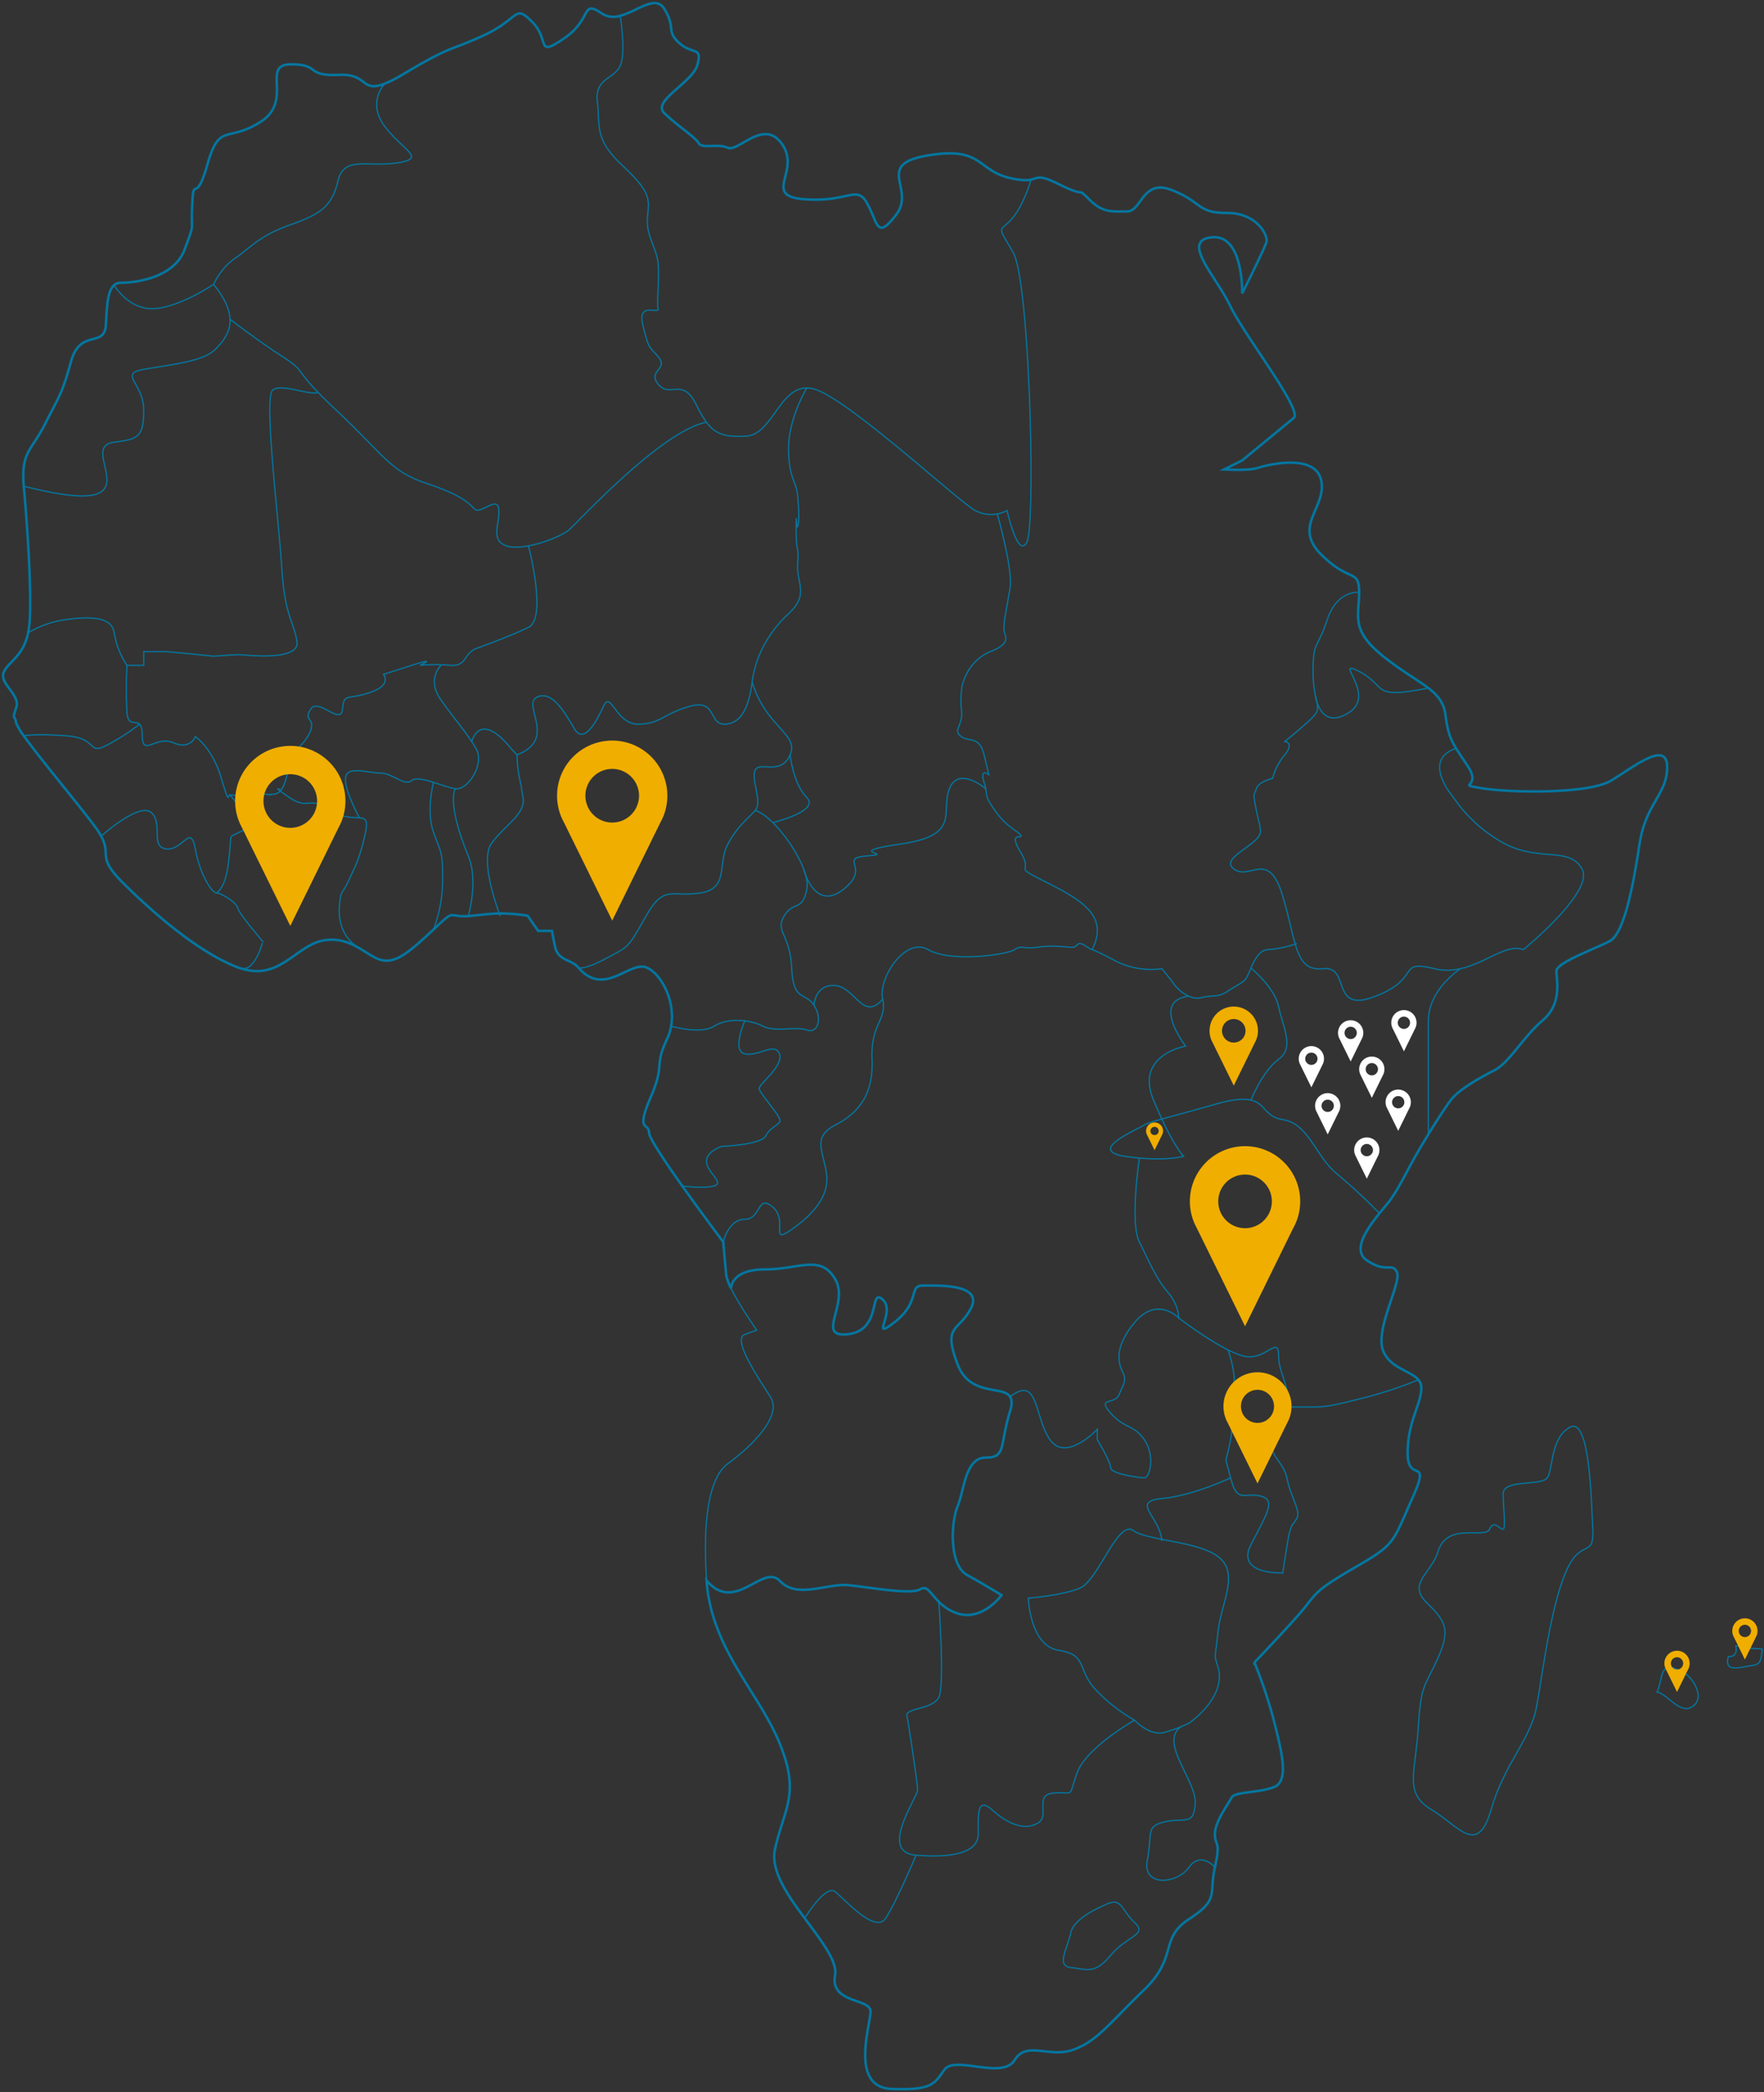 <svg id="Group_4843" data-name="Group 4843" xmlns="http://www.w3.org/2000/svg" xmlns:xlink="http://www.w3.org/1999/xlink" width="709.336" height="841.075" viewBox="0 0 709.336 841.075">
  <rect x="0" y="0" width="709.336" height="841.075" fill="#333333" stroke="none"/>
  <defs>
    <clipPath id="clip-path">
      <rect id="Rectangle_2326" data-name="Rectangle 2326" width="709.336" height="841.075" fill="none"/>
    </clipPath>
  </defs>
  <g id="Group_4842" data-name="Group 4842" clip-path="url(#clip-path)">
    <path id="Path_9402" data-name="Path 9402" d="M215.855,302.181c-2.714,6.506-3.51,23.592,3.8,27.664,7.349,4.082,13.851,8.1,13.851,8.1s-7.637,10.584-17.653,7.354a18.73,18.73,0,0,1-7.577-4.7c-3.4-3.4-4.645-6.673-7.312-5.091-4.058,2.434-20.712-.8-29.075-1.581-8.378-.853-20.546,5.659-27.446-1.643-6.953-7.359-17.948,13.41-29.541-.223-1.8-27.451,1.871-42.108,8.549-46.976,6.73-4.863,22.573-18.33,17.09-26.874s-15.229-23.156-10.361-25.017l4.868-1.814s-6.844-9.726-10.3-16.743v-.052c0-.682.513-7.585,13.578-7.585,13.811,0,22.36-6.167,28.237,3.844,5.941,9.959-8.259,23.823,5.327,22.184,13.633-1.648,8.311-18.84,13.809-13.92,5.488,4.98-5.55,17.138,4.863,9.052,10.4-8.145,5.488-14.654,11.209-14.654s24.388-.848,19.515,8.941c-4.863,9.734-11.652,6.507-5.431,22.747,4.987,13.018,18.166,8.373,21.106,13.018.734,1.185.853,2.942,0,5.711-4.3,13.814-1.467,18.734-9.778,18.734C218.852,282.657,218.569,295.67,215.855,302.181Z" transform="translate(169.23 303.308)" fill="none" stroke="#0476a0" stroke-width="0.5"/>
    <path id="Path_9403" data-name="Path 9403" d="M669.66,307.61c0,10.968-8.534,14.651-11.03,30.493-2.441,15.849-6.048,36.444-12.168,39.555-6.112,3.173-21.334,8.6-21.334,12,0,3.339,2.439,13.127-5.545,19.8-7.912,6.735-13.417,17.091-19.53,20.152-6.053,3.049-14.594,7.917-17.648,12.217-2.094,2.883-5.324,7.808-8.775,13.415v.057c-1.586,2.548-3.17,5.208-4.7,7.865-4.863,8.544-7.285,14.037-10.968,18.957-.91,1.187-2.382,2.935-4.013,4.925-4.928,6.107-11.045,14.708-5.094,18.845,7.922,5.485,10.351.62,12.16,4.861,1.866,4.3-9.112,23.2-5.488,31.744,2.935,6.849,11.028,7.81,14.089,11.432a4.819,4.819,0,0,1,1.182,3.23c0,6.678-5.488,13.407-5.488,26.2,0,12.842,9.736.625,1.819,18.335s-6.683,18.28-22.588,27.441C528.7,638.3,528.7,639.49,523.837,645.6c-4.93,6.117-20.144,21.959-20.144,21.959a190.641,190.641,0,0,1,7.932,23.825c3.034,12.168,6.1,23.766,0,26.257-6.122,2.429-15.859,1.814-17.105,4.248s-6.732,9.731-6.732,14.652c0,4.873,2.491,2.429,0,13.415-2.432,10.978,1.864,12.785-10.358,20.766-12.155,7.927-4.246,15.224-18.273,28.629-14.024,13.479-18.34,20.144-28.069,23.825-9.791,3.626-18.959-3.681-23.823,4.243s-23.768-1.8-28.064,3.683c-4.241,5.488-4.241,8.539-21.336,7.917s-8.549-25.632-8.549-31.117-16.295-3.054-14.262-14.6c1.024-5.659-5.659-13.98-12.212-22.915-6.958-9.337-13.809-19.3-11.947-27.731,3.621-16.52,10.356-22.006,1.814-42.718-8.549-20.771-27.444-37.869-29.313-65.3,11.59,13.635,22.588-7.136,29.538.223,6.9,7.3,19.071.791,27.446,1.643,8.363.786,25.017,4.016,29.077,1.581,2.665-1.581,3.906,1.7,7.31,5.091a18.722,18.722,0,0,0,7.577,4.7C394.36,651.1,402,640.511,402,640.511s-6.5-4.016-13.851-8.1c-7.312-4.072-6.516-21.158-3.8-27.664s3-19.525,11.328-19.525c8.311,0,5.485-4.92,9.778-18.731.853-2.771.734-4.528,0-5.713-2.937-4.645-16.119,0-21.106-13.016-6.221-16.243.573-13.013,5.433-22.749,4.873-9.788-13.811-8.941-19.517-8.941s-.8,6.511-11.209,14.656c-10.413,8.083.63-4.072-4.863-9.055-5.5-4.92-.174,12.274-13.809,13.923-13.586,1.638.617-12.227-5.327-22.187-5.877-10.011-14.423-3.844-28.237-3.844-13.065,0-13.576,6.9-13.576,7.585A19.264,19.264,0,0,1,291.317,512c-.573-5.485-1.195-13.407-1.195-13.407s-8.532-11.377-16.515-22.578c-6.913-9.736-13.355-19.411-13.355-21.393,0-4.243-5.483,0,.565-14.032,6.107-14.037,1.244-12.165,6.732-23.768a18.254,18.254,0,0,0,1.581-5.032c1.866-10.477-4.36-21.567-10.123-23.659-6.673-2.429-16.867,11.994-27.05.226-3.163-3.735-8.323-2.655-9.565-8.77l-1.195-6.107h-5.545l-4.236-6.12a75.166,75.166,0,0,0-11.375-.9c-2.662.062-5.612.342-10.584.9-.682.057-1.356.176-1.923.176-8.485.5-4.816-3.23-13.923,5.379-9.8,9.107-15.276,13.97-21.389,12.158-2.714-.788-5.376-2.828-8.492-4.638-3.963-2.263-8.534-4.238-14.7-3.054-10.814,2.149-17.435,16.181-32.773,11.2a2.349,2.349,0,0,1-.786-.223c-15.846-5.716-34.746-22.179-46.966-34.4-12.17-12.17-1.814-10.361-11.608-23.148-7.577-10.014-21.83-26.99-28.064-35.755a22.954,22.954,0,0,1-3.064-5.158c-.558-3.678-1.8-.62,0-6.11,1.876-5.488-7.29-9.734-4.853-14.6,2.09-4.191,7.691-6.115,9.669-15.561a41.831,41.831,0,0,0,.687-5.83c.612-14.656-1.2-39.044-2.439-53.081-1.187-14.039,3.051-14.039,8.546-25.012s6.732-11.6,10.41-25.012C31.42,131.277,41.2,139.2,41.82,130.03c.454-7.245.568-13.752,3.334-16.129a4,4,0,0,1,2.722-.962c5.49,0,21.391-1.809,25.639-13.41,4.3-11.6,2.429-6.115,3.049-18.28.63-12.22,1.249,1.19,6.11-15.9s7.932-8.542,21.336-17.086c13.464-8.542,0-23.141,12.217-23.141s5.493,4.858,19.53,4.236c11.6-.5,8.6,7.3,18.278,3.52a55.2,55.2,0,0,0,7.971-4.144C181.543,17.136,179.1,20.2,193.7,13.52c14.666-6.74,12.227-12.847,19.52-5.5,7.359,7.307,1.247,14.609,12.852,6.687S232.738-1.08,241.3,4.693a8.626,8.626,0,0,0,7.354.9c6.9-1.752,14.091-8.539,17.658-2.885,4.92,7.758.615,8.946,6.107,13.861,5.49,4.873,9.174,1.2,7.354,8.554-1.864,7.3-18.335,14.6-13.462,19.52,4.92,4.863,12.552,9.734,13.913,12.165s7.471,0,11.719,1.864c4.3,1.814,14.661-12.217,21.954-1.244,7.354,10.981-8.487,20.774,9.174,21.954,17.7,1.244,20.759-6.1,25.012,1.869,4.3,7.924,3.673,14.6,11.6,4.248,7.909-10.351-9.171-20.149,12.842-23.773,21.946-3.678,19.52,6.063,32.927,9.117,4.583,1.019,6.906.962,8.373.625,3.012-.625,3.116-2.149,11.159,1.809,12.222,6.1,6.67.625,12.222,6.1,5.428,5.493,9.1,4.878,15.214,4.878s6.122-13.417,18.283-8.492c12.225,4.858,9.791,9.107,22.008,9.107,12.178,0,16.471,9.169,15.846,11.6s-9.791,20.764-9.791,20.764.632-23.825-12.153-22.573c-12.857,1.187,1.795,15.839,7.282,27.446s29.315,42.1,25.632,45.157-20.761,17.086-20.761,17.086l-7.295,3.624s9.788.62,13.417-.57c3.668-1.244,23.2-6.112,25.627,4.873s-11.608,18.27,0,29.871,15.276,5.5,15.276,15.284c0,9.731-3.681,15.224,10.356,26.195,7.3,5.721,13.241,9,17.485,12.227,3.906,3,6.283,6,6.908,10.983.791,6.568,2.033,9.679,4.239,13.291,1.311,2.094,2.888,4.362,4.915,7.478,5.5,8.539-5.475,6.668,5.5,8.539,10.976,1.812,42.723,2.429,51.886-3.061C656.188,307.61,669.66,296.625,669.66,307.61Z" transform="translate(0.739 0.74)" fill="none" stroke="#0476a0" stroke-width="1"/>
    <path id="Path_9404" data-name="Path 9404" d="M669.66,307.61c0,10.968-8.534,14.651-11.03,30.493-2.441,15.849-6.048,36.444-12.168,39.555-6.112,3.173-21.334,8.6-21.334,12,0,3.339,2.439,13.127-5.545,19.8-7.912,6.735-13.417,17.091-19.53,20.152-6.053,3.049-14.594,7.917-17.648,12.217-2.094,2.883-5.324,7.808-8.775,13.415v.057c-1.586,2.548-3.17,5.208-4.7,7.865-4.863,8.544-7.285,14.037-10.968,18.957-.91,1.187-2.382,2.935-4.013,4.925-4.928,6.107-11.045,14.708-5.094,18.845,7.922,5.485,10.351.62,12.16,4.861,1.866,4.3-9.112,23.2-5.488,31.744,2.935,6.849,11.028,7.81,14.089,11.432a4.819,4.819,0,0,1,1.182,3.23c0,6.678-5.488,13.407-5.488,26.2,0,12.842,9.736.625,1.819,18.335s-6.683,18.28-22.588,27.441C528.7,638.3,528.7,639.49,523.837,645.6c-4.93,6.117-20.144,21.959-20.144,21.959a190.641,190.641,0,0,1,7.932,23.825c3.034,12.168,6.1,23.766,0,26.257-6.122,2.429-15.859,1.814-17.105,4.248s-6.732,9.731-6.732,14.652c0,4.873,2.491,2.429,0,13.415-2.432,10.978,1.864,12.785-10.358,20.766-12.155,7.927-4.246,15.224-18.273,28.629-14.024,13.479-18.34,20.144-28.069,23.825-9.791,3.626-18.959-3.681-23.823,4.243s-23.768-1.8-28.064,3.683c-4.241,5.488-4.241,8.539-21.336,7.917s-8.549-25.632-8.549-31.117-16.295-3.054-14.262-14.6c1.024-5.659-5.659-13.98-12.212-22.915-6.958-9.337-13.809-19.3-11.947-27.731,3.621-16.52,10.356-22.006,1.814-42.718-8.549-20.771-27.444-37.869-29.313-65.3,11.59,13.635,22.588-7.136,29.538.223,6.9,7.3,19.071.791,27.446,1.643,8.363.786,25.017,4.016,29.077,1.581,2.665-1.581,3.906,1.7,7.31,5.091a18.722,18.722,0,0,0,7.577,4.7C394.36,651.1,402,640.511,402,640.511s-6.5-4.016-13.851-8.1c-7.312-4.072-6.516-21.158-3.8-27.664s3-19.525,11.328-19.525c8.311,0,5.485-4.92,9.778-18.731.853-2.771.734-4.528,0-5.713-2.937-4.645-16.119,0-21.106-13.016-6.221-16.243.573-13.013,5.433-22.749,4.873-9.788-13.811-8.941-19.517-8.941s-.8,6.511-11.209,14.656c-10.413,8.083.63-4.072-4.863-9.055-5.5-4.92-.174,12.274-13.809,13.923-13.586,1.638.617-12.227-5.327-22.187-5.877-10.011-14.423-3.844-28.237-3.844-13.065,0-13.576,6.9-13.576,7.585A19.264,19.264,0,0,1,291.317,512c-.573-5.485-1.195-13.407-1.195-13.407s-8.532-11.377-16.515-22.578c-6.913-9.736-13.355-19.411-13.355-21.393,0-4.243-5.483,0,.565-14.032,6.107-14.037,1.244-12.165,6.732-23.768a18.254,18.254,0,0,0,1.581-5.032c1.866-10.477-4.36-21.567-10.123-23.659-6.673-2.429-16.867,11.994-27.05.226-3.163-3.735-8.323-2.655-9.565-8.77l-1.195-6.107h-5.545l-4.236-6.12a75.166,75.166,0,0,0-11.375-.9c-2.662.062-5.612.342-10.584.9-.682.057-1.356.176-1.923.176-8.485.5-4.816-3.23-13.923,5.379-9.8,9.107-15.276,13.97-21.389,12.158-2.714-.788-5.376-2.828-8.492-4.638-3.963-2.263-8.534-4.238-14.7-3.054-10.814,2.149-17.435,16.181-32.773,11.2a2.349,2.349,0,0,1-.786-.223c-15.846-5.716-34.746-22.179-46.966-34.4-12.17-12.17-1.814-10.361-11.608-23.148-7.577-10.014-21.83-26.99-28.064-35.755a22.954,22.954,0,0,1-3.064-5.158c-.558-3.678-1.8-.62,0-6.11,1.876-5.488-7.29-9.734-4.853-14.6,2.09-4.191,7.691-6.115,9.669-15.561a41.831,41.831,0,0,0,.687-5.83c.612-14.656-1.2-39.044-2.439-53.081-1.187-14.039,3.051-14.039,8.546-25.012s6.732-11.6,10.41-25.012C31.42,131.277,41.2,139.2,41.82,130.03c.454-7.245.568-13.752,3.334-16.129a4,4,0,0,1,2.722-.962c5.49,0,21.391-1.809,25.639-13.41,4.3-11.6,2.429-6.115,3.049-18.28.63-12.22,1.249,1.19,6.11-15.9s7.932-8.542,21.336-17.086c13.464-8.542,0-23.141,12.217-23.141s5.493,4.858,19.53,4.236c11.6-.5,8.6,7.3,18.278,3.52a55.2,55.2,0,0,0,7.971-4.144C181.543,17.136,179.1,20.2,193.7,13.52c14.666-6.74,12.227-12.847,19.52-5.5,7.359,7.307,1.247,14.609,12.852,6.687S232.738-1.08,241.3,4.693a8.626,8.626,0,0,0,7.354.9c6.9-1.752,14.091-8.539,17.658-2.885,4.92,7.758.615,8.946,6.107,13.861,5.49,4.873,9.174,1.2,7.354,8.554-1.864,7.3-18.335,14.6-13.462,19.52,4.92,4.863,12.552,9.734,13.913,12.165s7.471,0,11.719,1.864c4.3,1.814,14.661-12.217,21.954-1.244,7.354,10.981-8.487,20.774,9.174,21.954,17.7,1.244,20.759-6.1,25.012,1.869,4.3,7.924,3.673,14.6,11.6,4.248,7.909-10.351-9.171-20.149,12.842-23.773,21.946-3.678,19.52,6.063,32.927,9.117,4.583,1.019,6.906.962,8.373.625,3.012-.625,3.116-2.149,11.159,1.809,12.222,6.1,6.67.625,12.222,6.1,5.428,5.493,9.1,4.878,15.214,4.878s6.122-13.417,18.283-8.492c12.225,4.858,9.791,9.107,22.008,9.107,12.178,0,16.471,9.169,15.846,11.6s-9.791,20.764-9.791,20.764.632-23.825-12.153-22.573c-12.857,1.187,1.795,15.839,7.282,27.446s29.315,42.1,25.632,45.157-20.761,17.086-20.761,17.086l-7.295,3.624s9.788.62,13.417-.57c3.668-1.244,23.2-6.112,25.627,4.873s-11.608,18.27,0,29.871,15.276,5.5,15.276,15.284c0,9.731-3.681,15.224,10.356,26.195,7.3,5.721,13.241,9,17.485,12.227,3.906,3,6.283,6,6.908,10.983.791,6.568,2.033,9.679,4.239,13.291,1.311,2.094,2.888,4.362,4.915,7.478,5.5,8.539-5.475,6.668,5.5,8.539,10.976,1.812,42.723,2.429,51.886-3.061C656.188,307.61,669.66,296.625,669.66,307.61Z" transform="translate(0.739 0.74)" fill="none" stroke="#0476a0" stroke-width="0.5"/>
    <path id="Path_9405" data-name="Path 9405" d="M127.357,13.563s-7.386,7.473,0,17.242,17.138,12.8,4.93,14.632c-12.19,1.829-21.351-3.054-23.793,7.327s-7.315,13.425-19.517,17.69S72.5,80.215,67,83.886c-5.483,3.654-8.534,10.366-8.534,10.366s-13.42,9.154-23.8,9.764-16.151-9.409-16.151-9.409" transform="translate(27.39 20.055)" fill="none" stroke="#0476a0" stroke-width="0.5"/>
    <path id="Path_9406" data-name="Path 9406" d="M3.866,127.267c17.09,4.271,30.525,6.1,32.954,0s-6.06-16.473,3.376-17.69,11.883-1.834,11.883-12.815-10.371-14.642,0-16.476,23.8-3.054,28.676-7.932,10.983-12.2-.61-26.239" transform="translate(5.717 68.189)" fill="none" stroke="#0476a0" stroke-width="0.5"/>
    <path id="Path_9407" data-name="Path 9407" d="M106.149,2.555s2.449,14.624,0,20.117S95.773,27.548,96.99,37.314s-1.467,14.642,10.257,25.622,10.485,13.427,9.875,20.742,3.663,12.207,4.276,18.308-.612,15.921,0,18.337-8.544-3.083-6.1,6.675,2.189,7.942,6.278,12.82-4.7,5.493,0,10.99c4.7,5.48,9.585-3.054,15.078,7.922s8.539,13.427,20.132,12.815,14.034-24.14,28.681-18.479,56.747,44.718,63.452,48.379a13.592,13.592,0,0,0,12.82,0s4.276,19.53,7.937,12.815c3.641-6.72,1.207-104.957-5.5-116.535-6.7-11.6-5.5-7.937-.61-13.425s7.8-15.866,7.8-15.866" transform="translate(143.231 3.778)" fill="none" stroke="#0476a0" stroke-width="0.5"/>
    <path id="Path_9408" data-name="Path 9408" d="M37.318,51.778S48.37,60.32,58.746,67.032s2.439,3.659,21.341,21.356c18.925,17.69,21.376,24.405,36.01,29.288s17.081,7.927,19.52,10.371,9.156-5.493,9.768,0-3.666,12.562,3.049,14.827,21.356-3.24,25.012-6.288,37.1-39.865,55.458-43.419" transform="translate(55.181 76.563)" fill="none" stroke="#0476a0" stroke-width="0.5"/>
    <path id="Path_9409" data-name="Path 9409" d="M4.571,161.341a40.451,40.451,0,0,1,14.736-5.228c8.534-1.227,18.947-1.747,19.847,5.228a33.165,33.165,0,0,0,5.138,13.08h6.744v-5.493h8.537c1.829,0,19.529,1.832,19.529,1.832s8.534-.615,10.371-.615,24.405,2.93,23.181-5.247-4.883-10.011-6.1-29.526-7.322-68.687-3.666-71.562,14.552,2.243,18.26.9" transform="translate(6.759 93.033)" fill="none" stroke="#0476a0" stroke-width="0.5"/>
    <path id="Path_9410" data-name="Path 9410" d="M182.194,88.53s7.652,29.1,0,32.766-16.2,6.71-21.081,8.537-3.666,7.322-10.371,6.715a67.641,67.641,0,0,0-12.2,0s7.9-3.559-3.376.04L123.891,140.2s3.666,4.281-5.493,7.322c-9.154,3.059-10.376,0-10.981,6.71s-9.761-4.873-12.815,0,1.832,3.054,0,8.546-9.766,10.99-9.766,10.99,1.227,3.041,0,7.924-3.039,6.715-5.493,6.715c-2.424,0,1.227.6-2.424,0-3.668-.617-9.768.27-9.768.27a29.386,29.386,0,0,1-4.952,0c-1.153-.27.069,5.228-3.592-6.985s-10.368-16.471-10.368-16.471-1.971,5.488-8.923,2.429c-6.95-3.036-12.426,6.117-12.426-3.036s-5.565-1.229-6.142-9.161a187.7,187.7,0,0,1,0-18.91" transform="translate(30.303 130.907)" fill="none" stroke="#0476a0" stroke-width="0.5"/>
    <path id="Path_9411" data-name="Path 9411" d="M3.866,122.125s4.276-.932,17.09,0,8.532,7.657,15.864,4a86.141,86.141,0,0,0,13.561-8.67" transform="translate(5.717 173.671)" fill="none" stroke="#0476a0" stroke-width="0.5"/>
    <path id="Path_9412" data-name="Path 9412" d="M16.414,141.755S31.69,128,36.568,132.27s-.6,14.037,6.1,14.644,9.768-10.371,11.6,0,6.7,17.7,8.544,17.7,7.927,3.651,8.537,6.1,10.073,13.415,10.073,13.415S78.1,197.35,71.961,194.7" transform="translate(24.271 194.368)" fill="none" stroke="#0476a0" stroke-width="0.5"/>
    <path id="Path_9413" data-name="Path 9413" d="M40.55,128.934S51,140.257,45.5,143.3c-5.5,3.059-4.4.622-4.952,6.725s-1.15,15.254-5.418,18.307" transform="translate(51.949 190.652)" fill="none" stroke="#0476a0" stroke-width="0.5"/>
    <path id="Path_9414" data-name="Path 9414" d="M46.331,128.5s-4.514-2.511,3.418,2.927,7.724-1.1,16.974,5.228,15.975-1.621,13.529,9.357-4.268,13.425-6.71,18.917-3.041,3.051-3.656,9.756,1.358,13.819,8.911,17.9" transform="translate(66.617 189.161)" fill="none" stroke="#0476a0" stroke-width="0.5"/>
    <path id="Path_9415" data-name="Path 9415" d="M94.519,107.9s-6.1,5.488,0,14.037,10.366,13.144,14.034,19.381-3.329,17.024-8.375,16.206-14.837-5.7-17.571-3.259-7.61-3.044-12.5-3.044-13.427-3.054-14.029,1.827c-.62,4.883,5.575,16.149,5.575,16.149" transform="translate(82.863 159.552)" fill="none" stroke="#0476a0" stroke-width="0.5"/>
    <path id="Path_9416" data-name="Path 9416" d="M71.136,185.988A56.037,56.037,0,0,0,74.8,165.854c0-11.6-.607-10.381-3.666-18.92s0-20.04,0-20.04" transform="translate(103.187 187.635)" fill="none" stroke="#0476a0" stroke-width="0.5"/>
    <path id="Path_9417" data-name="Path 9417" d="M79.543,179.14s4.209-14.116,0-24.232-7.53-21.9-5.255-26.988" transform="translate(108.755 189.154)" fill="none" stroke="#0476a0" stroke-width="0.5"/>
    <path id="Path_9418" data-name="Path 9418" d="M88.017,193.438s-8.534-21.864-3.661-29.013c4.893-7.151,14.032-11.93,12.815-18.692s0-1.274-1.217-6.772A53.619,53.619,0,0,1,94.736,128.6l-2.439-2.58s-11.417-15.437-15.774-2.776" transform="translate(113.153 174.856)" fill="none" stroke="#0476a0" stroke-width="0.5"/>
    <path id="Path_9419" data-name="Path 9419" d="M200.405,62.918s-7.324,12.051-7.324,24.256,3.054,12.708,3.659,19.173c.615,6.445.615,10.876,0,12.322s-.6-8.926-.6,1.445,1.22,5.5.6,13.425,4.888,12.208-3.659,20.134-13.415,17.693-14.639,27.456-4.271,16.825-10.981,16.959-3.054-10.239-14.042-7.193-11.59,7.059-20.737,7.193-10.988-13.913-14.027-7.193c-3.061,6.7-7.939,15.308-11.6,9.171-3.659-6.117-8.98-15.891-15.172-12.832-6.187,3.039,8.45,16.957-8.016,23.183" transform="translate(124.017 93.036)" fill="none" stroke="#0476a0" stroke-width="0.5"/>
    <path id="Path_9420" data-name="Path 9420" d="M93.88,225.516s2.035,1.024,11.189-3.859,8.549-3.941,15.866-16.915,10.371-7.493,21.956-9.315,6.715-11.942,11-19.7c4.261-7.761,7.922-10.019,10.976-13.462s-1.832-12.611,0-16.268,10.371,2.439,14.027-6.1-9.756-10.988-15.249-29.291" transform="translate(138.818 163.555)" fill="none" stroke="#0476a0" stroke-width="0.5"/>
    <path id="Path_9421" data-name="Path 9421" d="M108.877,218.14s11.838,3.515,17.331,0,14.646-2.585,19.525,0,13.425-.072,17.7,1.564,6.454-4.457,2.917-9.949-8.388-1.252-9-14.964-6.725-14.609-3.069-20.866,7.32-1.663,9.154-10.678-12.81-29.583-20.742-31.8" transform="translate(160.994 194.369)" fill="none" stroke="#0476a0" stroke-width="0.5"/>
    <path id="Path_9422" data-name="Path 9422" d="M132.312,122.425s1.232,11.7,6.715,17.138-13.648,10.106-13.648,10.106" transform="translate(185.395 181.027)" fill="none" stroke="#0476a0" stroke-width="0.5"/>
    <path id="Path_9423" data-name="Path 9423" d="M135.835,165.577s-5.4,12.014,0,13.236,12.118-4.883,13.94,0-8.41,12.207-8.162,14.032,8.6,10.986,8.39,12.817-3.879,2.439-5.711,6.11c-1.832,3.646-17.7,4.251-17.7,4.251s-6.229,1.842-6.167,6.11,7.394,8.542,3.116,9.773c-4.266,1.212-12.859,0-12.859,0" transform="translate(163.662 244.835)" fill="none" stroke="#0476a0" stroke-width="0.5"/>
    <path id="Path_9424" data-name="Path 9424" d="M117.346,273.036s2-9.149,8.633-9.149,4.935-10.381,11.28-4.893c6.321,5.5-1.46,15.259,7.3,9.159,8.784-6.107,15.494-13.42,14.272-22.573s-5.9-14.637,3.458-19.525,15.457-12.141,14.855-26.5,6.1-15.6,4.268-24.14,9.149-25.23,18.3-19.934,31.732,2.023,34.776,0,3.056-.012,9.761-1.021,12.208.4,14.034,0,1.222-2.781,4.883-.364.61-.035,10.976,5.458a31.62,31.62,0,0,0,19.53,3.6s3.661,4.325,4.883,6.162,6.1,6.715,10.99,5.488c4.868-1.217,6.7,0,10.361-2.439s5.493-3.049,7.332-4.885c1.822-1.829,3.664-11.811,9.149-12a44.048,44.048,0,0,0,11.588-2.451" transform="translate(173.517 226.272)" fill="none" stroke="#0476a0" stroke-width="0.5"/>
    <path id="Path_9425" data-name="Path 9425" d="M171.3,83.35s6.375,22.417,5.148,29.729-2.558,13.429-2.491,16.478,3.718,5.5-5.441,9.154-11.593,13.43-11.593,15.249c0,1.837-.607,2.454,0,8.542.6,6.1-3.589,7.672-.27,10.239s7.411-.464,9.332,7.463l1.918,7.927s-3.839-2.875-1.918,3.148-.516,4.362,4.362,11.29,9.164,8.13,10.381,9.964-5.493-2.06,0,6.9-4.281,4.692,10.361,12.024c14.647,7.315,25.089,13.809,18.345,27.04" transform="translate(229.732 123.248)" fill="none" stroke="#0476a0" stroke-width="0.5"/>
    <path id="Path_9426" data-name="Path 9426" d="M130.379,162.741s4.305,17.219,15.9,8.2-2.441-12.592,9.761-13.553-10.99-1.291,13.43-4.781c24.4-3.5,15.854-12.857,19.52-22.206s14.609,0,14.609,0" transform="translate(192.789 186.673)" fill="none" stroke="#0476a0" stroke-width="0.5"/>
    <path id="Path_9427" data-name="Path 9427" d="M132.063,167.79s.322-8.537,8.47-7.932,11.184,14.642,19.123,5.488" transform="translate(195.279 236.334)" fill="none" stroke="#0476a0" stroke-width="0.5"/>
    <path id="Path_9428" data-name="Path 9428" d="M251.307,96.1s-8.737-1.217-12.815,10.986-5.7,8.373-5.7,20.866,4.072,14.116,0,18.184-11.385,9.9-11.385,9.9,4.077.265,0,5.356a23.843,23.843,0,0,0-4.883,9.461s-5.7,1.321-6.514,4.162c-.8,2.846-1.611.8,0,8.742,1.633,7.937.818,2.238,1.633,7.937s-17.09,10.981-10.574,15.66,13.826-8.247,19.52,10.824,4.9,30.339,16.275,29.184,2.434,18.374,21.143,11.043,8.135-14.768,23.592-11.043,26.854-10.938,35.8-7.676c0,0,28.478-23.183,23.6-32.332-4.89-9.149-17.09-2.984-30.917-10.135a58.447,58.447,0,0,1-21.151-19.16s-12.671-14.7,1.4-19.249" transform="translate(295.209 142.057)" fill="none" stroke="#0476a0" stroke-width="0.5"/>
    <path id="Path_9429" data-name="Path 9429" d="M288.272,248.849a212.6,212.6,0,0,0-16.919-15.7c-8.956-7.322-11.395-20.34-21.978-21.964s-4.88-12.493-26.834-6.246-26.852,7.057-29.3,8.67c-2.437,1.643-22.777,9.987-7.315,12.326s23.587,0,23.587,0-4.883-5.047-12.2-22.918S210.33,181.64,210.33,181.64,196.192,163.4,211.6,161.565" transform="translate(266.426 238.903)" fill="none" stroke="#0476a0" stroke-width="0.5"/>
    <path id="Path_9430" data-name="Path 9430" d="M202.941,157s9.528,7.714,11.147,15.618,6.526,16.29,0,21.044c-6.5,4.734-11.147,16.436-11.147,16.436" transform="translate(300.085 232.157)" fill="none" stroke="#0476a0" stroke-width="0.5"/>
    <line id="Line_1" data-name="Line 1" y1="0.052" transform="translate(293.979 517.945)" fill="none" stroke="#0476a0" stroke-width="0.5"/>
    <path id="Path_9431" data-name="Path 9431" d="M215.865,187.821s-3.941,26.036,0,33.76,6.378,14.235,11.256,19.936,4.519,10.569,4.519,10.569-8.571-8.945-17.532,1.633-6.514,17.076-4.878,20.34c1.621,3.242.092,4.885-1.586,8.943s-9.092.81-3.351,7.322,9.243,4.442,13.6,10.765,2.159,15.271,0,15.271-13.643-1.628-13.6-4.068-5.342-11.2-5.342-11.2v-4.253s-12.507,13.392-19,4.253-4.484-26.306-16.077-17.319" transform="translate(242.311 277.727)" fill="none" stroke="#0476a0" stroke-width="0.5"/>
    <path id="Path_9432" data-name="Path 9432" d="M263.638,223.787a171.361,171.361,0,0,1-20.4,6.844c-9.761,2.439-15.462,4.072-21.151,4.072H207.439" transform="translate(306.736 330.909)" fill="none" stroke="#0476a0" stroke-width="0.5"/>
    <path id="Path_9433" data-name="Path 9433" d="M191.211,213.748s18.057,13.826,26.693,15.462c8.653,1.624,13.531-8.95,13.531,0s8.15,15.455,0,26.849c-8.133,11.385,1.7,13.834,3.294,21.964s5.659,13.013,4.03,16.265-2.362.816-4.03,11.39l-1.666,10.579s-19.051.815-12.778-11.394,10.344-17.894,3.832-19.515-9.357,3.25-12.009-7.324c-2.632-10.579-2.236-3.688,0-15.274s-3.869-15.172,0-18.662-.989-17.455-.989-17.455" transform="translate(282.74 316.065)" fill="none" stroke="#0476a0" stroke-width="0.5"/>
    <path id="Path_9434" data-name="Path 9434" d="M191.964,265.1c-.615-9.761-12.8-15.864,0-17.081s27.65-8.338,27.65-8.338" transform="translate(275.232 354.408)" fill="none" stroke="#0476a0" stroke-width="0.5"/>
    <path id="Path_9435" data-name="Path 9435" d="M243.089,303.422c-1.653-5.54-1.217-2.439,0-14.027s8.524-23.188.6-29.908-28.658-6.707-34.754-10.978c-6.115-4.276-14.052,20.139-21.351,23.186-7.337,3.049-20.756,4.02-20.756,4.02s.6,19.16,12.207,20.992,7.364,7.324,14.359,15.256a65.4,65.4,0,0,0,16.141,12.81s6.11,6.715,12.2,4.883a63.745,63.745,0,0,0,9.7-3.656S246.75,315.63,243.089,303.422Z" transform="translate(246.681 366.726)" fill="none" stroke="#0476a0" stroke-width="0.5"/>
    <path id="Path_9436" data-name="Path 9436" d="M213.459,336.584s-5.639-6.72-10.443,0-18.922,8.056-16.748-2.989-.875-13.486,7.052-15.328c7.937-1.817,11.6,1.842,12.217-7.317.6-9.151-14.666-24.561-5.793-30.9" transform="translate(275.096 414.108)" fill="none" stroke="#0476a0" stroke-width="0.5"/>
    <path id="Path_9437" data-name="Path 9437" d="M161.724,259.777s2.449,33.564,0,38.452c-2.454,4.868-13.434,4.261-12.822,7.317s4.276,26.839,4.276,29.9-15.868,25.022-.622,26.234c15.269,1.22,25.022-1.212,25.022-8.544,0-7.312-.615-15.249,5.5-9.756s12.807,8.549,18.3,5.5-1.832-11.593,6.712-12.208,5.5,2.446,9.154-7.929,23.183-21.361,23.183-21.361" transform="translate(215.794 384.127)" fill="none" stroke="#0476a0" stroke-width="0.5"/>
    <path id="Path_9438" data-name="Path 9438" d="M130.544,326.226s8.358-13.742,12.237-10.688,16.067,17.115,20.343,10.688,12.2-25.34,12.2-25.34" transform="translate(193.033 444.914)" fill="none" stroke="#0476a0" stroke-width="0.5"/>
    <path id="Path_9439" data-name="Path 9439" d="M188.935,309.762s-12.207,4.883-13.42,10.978-6.11,13.424,0,14.029c6.093.617,9.441,3.059,16-4.873s15.105-8.239,9.612-13.264C195.65,311.589,196.148,305.94,188.935,309.762Z" transform="translate(255.083 456.18)" fill="none" stroke="#0476a0" stroke-width="0.5"/>
    <path id="Path_9440" data-name="Path 9440" d="M239.191,281.731c-2.528,8.43-12.2,12.785-4.883,20.127s10.376,10.378,4.883,22.578-6.8,10.054-7.974,28.517-5.736,25.788,5.389,32.5,18.454,18.912,23.937,0,15.878-28.066,18.307-41.488,5.483-39.029,11.588-53.681,11.6-5.285,11-17.6c-.625-12.312-1.227-45.261-9.164-40.995s-6.71,16.892-9.149,20.343-17.782.4-17.732,6.5,1.17,13.645,0,14.151-3.614-4.162-5.446,0S242.852,269.534,239.191,281.731Z" transform="translate(339.052 342.046)" fill="none" stroke="#0476a0" stroke-width="0.5"/>
    <path id="Path_9441" data-name="Path 9441" d="M244.627,157.11s-12.9,8.155-12.9,20.987v45.618" transform="translate(342.651 232.315)" fill="none" stroke="#0476a0" stroke-width="0.5"/>
    <path id="Path_9442" data-name="Path 9442" d="M213.372,118.972s1.628,14.651,13.387,7.334c11.781-7.324-6.938-22.546,4.447-16.56s4.077,11.266,27.665,6.593" transform="translate(315.509 160.263)" fill="none" stroke="#0476a0" stroke-width="0.5"/>
    <path id="Path_9443" data-name="Path 9443" d="M223.121,184.308h0a5.077,5.077,0,0,0-4.695-7.015,5.074,5.074,0,0,0-4.454,7.518l4.454,9.06,4.422-9.008a5.567,5.567,0,0,0,.27-.545Zm-4.695-4.4a2.469,2.469,0,1,1-2.469,2.471,2.467,2.467,0,0,1,2.469-2.471" transform="translate(315.469 262.159)" fill="#fff"/>
    <path id="Path_9444" data-name="Path 9444" d="M220.471,176.677h0a5.077,5.077,0,0,0-4.695-7.015,5.074,5.074,0,0,0-4.454,7.518l4.454,9.06,4.422-9.005a5.894,5.894,0,0,0,.27-.548Zm-4.695-4.4a2.469,2.469,0,1,1-2.469,2.471,2.47,2.47,0,0,1,2.469-2.471" transform="translate(311.55 250.876)" fill="#fff"/>
    <path id="Path_9445" data-name="Path 9445" d="M226.846,172.483h0a5.077,5.077,0,0,0-4.695-7.015,5.074,5.074,0,0,0-4.454,7.518l4.454,9.06,4.422-9.005a5.927,5.927,0,0,0,.27-.548Zm-4.695-4.4a2.469,2.469,0,1,1-2.469,2.471,2.47,2.47,0,0,1,2.469-2.471" transform="translate(320.977 244.674)" fill="#fff"/>
    <path id="Path_9446" data-name="Path 9446" d="M230.276,178.375h0a5.077,5.077,0,0,0-4.695-7.015,5.074,5.074,0,0,0-4.454,7.518l4.454,9.06L230,178.932a5.9,5.9,0,0,0,.27-.548Zm-4.695-4.4a2.469,2.469,0,1,1-2.469,2.471,2.467,2.467,0,0,1,2.469-2.471" transform="translate(326.049 253.386)" fill="#fff"/>
    <path id="Path_9447" data-name="Path 9447" d="M235.484,170.838h0a5.077,5.077,0,0,0-4.695-7.015,5.074,5.074,0,0,0-4.454,7.518l4.454,9.06,4.422-9.005a5.918,5.918,0,0,0,.27-.548Zm-4.695-4.4a2.469,2.469,0,1,1-2.469,2.471,2.47,2.47,0,0,1,2.469-2.471" transform="translate(333.75 242.242)" fill="#fff"/>
    <path id="Path_9448" data-name="Path 9448" d="M234.559,183.727h0a5.077,5.077,0,0,0-4.695-7.015,5.074,5.074,0,0,0-4.454,7.518l4.454,9.06,4.422-9.005a5.909,5.909,0,0,0,.27-.548Zm-4.695-4.4a2.469,2.469,0,1,1-2.466,2.471,2.47,2.47,0,0,1,2.466-2.471" transform="translate(332.382 261.3)" fill="#fff"/>
    <path id="Path_9449" data-name="Path 9449" d="M229.465,191.492h0a5.077,5.077,0,0,0-4.695-7.015,5.074,5.074,0,0,0-4.454,7.518l4.454,9.06,4.422-9.005a5.911,5.911,0,0,0,.27-.548Zm-4.695-4.4a2.469,2.469,0,1,1-2.469,2.471,2.47,2.47,0,0,1,2.469-2.471" transform="translate(324.849 272.782)" fill="#fff"/>
    <path id="Path_9450" data-name="Path 9450" d="M287.111,267.513a6.445,6.445,0,0,0-3.51-.5c.548,2.573-.307,4.357-3,4.206-1.857,6.2,4.187,4.457,7.255,3.951,5.337-.877,5.594-.364,6.385-6.945-3.292-.506-4.444.05-7.131-.711" transform="translate(414.407 394.736)" fill="none" stroke="#0476a0" stroke-width="0.5"/>
    <path id="Path_9451" data-name="Path 9451" d="M276.863,271.3c-7.136-3.621-5.736,4.66-8.043,9.067,4.221.555,9.724,10.125,15,5.24,4.729-4.377-2.489-13.888-6.958-14.307" transform="translate(397.499 399.849)" fill="none" stroke="#0476a0" stroke-width="0.5"/>
    <path id="Path_9452" data-name="Path 9452" d="M214.963,176.694h-.007a9.63,9.63,0,0,0,.741-3.708,9.735,9.735,0,1,0-18.27,4.672l8.537,17.358,8.475-17.257a10.792,10.792,0,0,0,.513-1.048Zm-9-8.437a4.729,4.729,0,1,1-4.729,4.729,4.73,4.73,0,0,1,4.729-4.729" transform="translate(290.157 241.402)" fill="#f0ae00"/>
    <path id="Path_9453" data-name="Path 9453" d="M192.5,186.761h0a3.415,3.415,0,1,0-6.15.337l2.994,6.09,2.972-6.053a3.869,3.869,0,0,0,.181-.367Zm-3.158-2.96a1.659,1.659,0,1,1-1.658,1.658,1.658,1.658,0,0,1,1.658-1.658" transform="translate(274.925 269.189)" fill="#f0ae00"/>
    <path id="Path_9454" data-name="Path 9454" d="M224.817,241.467h0a13.686,13.686,0,1,0-24.645,1.356l12,24.405,11.91-24.261a15.661,15.661,0,0,0,.729-1.475ZM212.168,229.6a6.65,6.65,0,1,1-6.648,6.655,6.652,6.652,0,0,1,6.648-6.655" transform="translate(293.49 329.113)" fill="#f0ae00"/>
    <path id="Path_9455" data-name="Path 9455" d="M235.715,216.526h0a22.18,22.18,0,1,0-39.944,2.2l19.448,39.55,19.3-39.317a24.319,24.319,0,0,0,1.18-2.392Zm-20.5-19.232a10.779,10.779,0,1,1-10.772,10.787,10.778,10.778,0,0,1,10.772-10.787" transform="translate(285.437 274.885)" fill="#f0ae00"/>
    <path id="Path_9456" data-name="Path 9456" d="M133.051,150.737h0a22.176,22.176,0,1,0-42.678-8.457A22.02,22.02,0,0,0,93.1,152.931l19.453,39.55,19.306-39.322a24.6,24.6,0,0,0,1.165-2.382Zm-20.5-19.239a10.782,10.782,0,1,1-10.782,10.782A10.78,10.78,0,0,1,112.548,131.5" transform="translate(133.63 177.601)" fill="#f0ae00"/>
    <path id="Path_9457" data-name="Path 9457" d="M80.826,151.6h0a22.176,22.176,0,1,0-42.678-8.457,22.021,22.021,0,0,0,2.724,10.651l19.453,39.55L79.629,154.02a24.585,24.585,0,0,0,1.165-2.382Zm-20.5-19.239A10.782,10.782,0,1,1,49.54,143.141a10.78,10.78,0,0,1,10.782-10.782" transform="translate(56.406 178.874)" fill="#f0ae00"/>
    <path id="Path_9458" data-name="Path 9458" d="M279.791,274.74h0a5.077,5.077,0,0,0-4.695-7.015,5.074,5.074,0,0,0-4.454,7.518l4.454,9.06,4.422-9.005a5.9,5.9,0,0,0,.27-.548Zm-4.695-4.4a2.469,2.469,0,1,1-2.469,2.471,2.47,2.47,0,0,1,2.469-2.471" transform="translate(399.266 395.879)" fill="#f0ae00"/>
    <path id="Path_9459" data-name="Path 9459" d="M290.8,269.477h0a5.079,5.079,0,1,0-9.776-1.933,5,5,0,0,0,.627,2.437l4.454,9.06,4.422-9a5.9,5.9,0,0,0,.27-.548Zm-4.695-4.4a2.469,2.469,0,1,1-2.469,2.471,2.471,2.471,0,0,1,2.469-2.471" transform="translate(415.549 388.097)" fill="#f0ae00"/>
  </g>
</svg>
